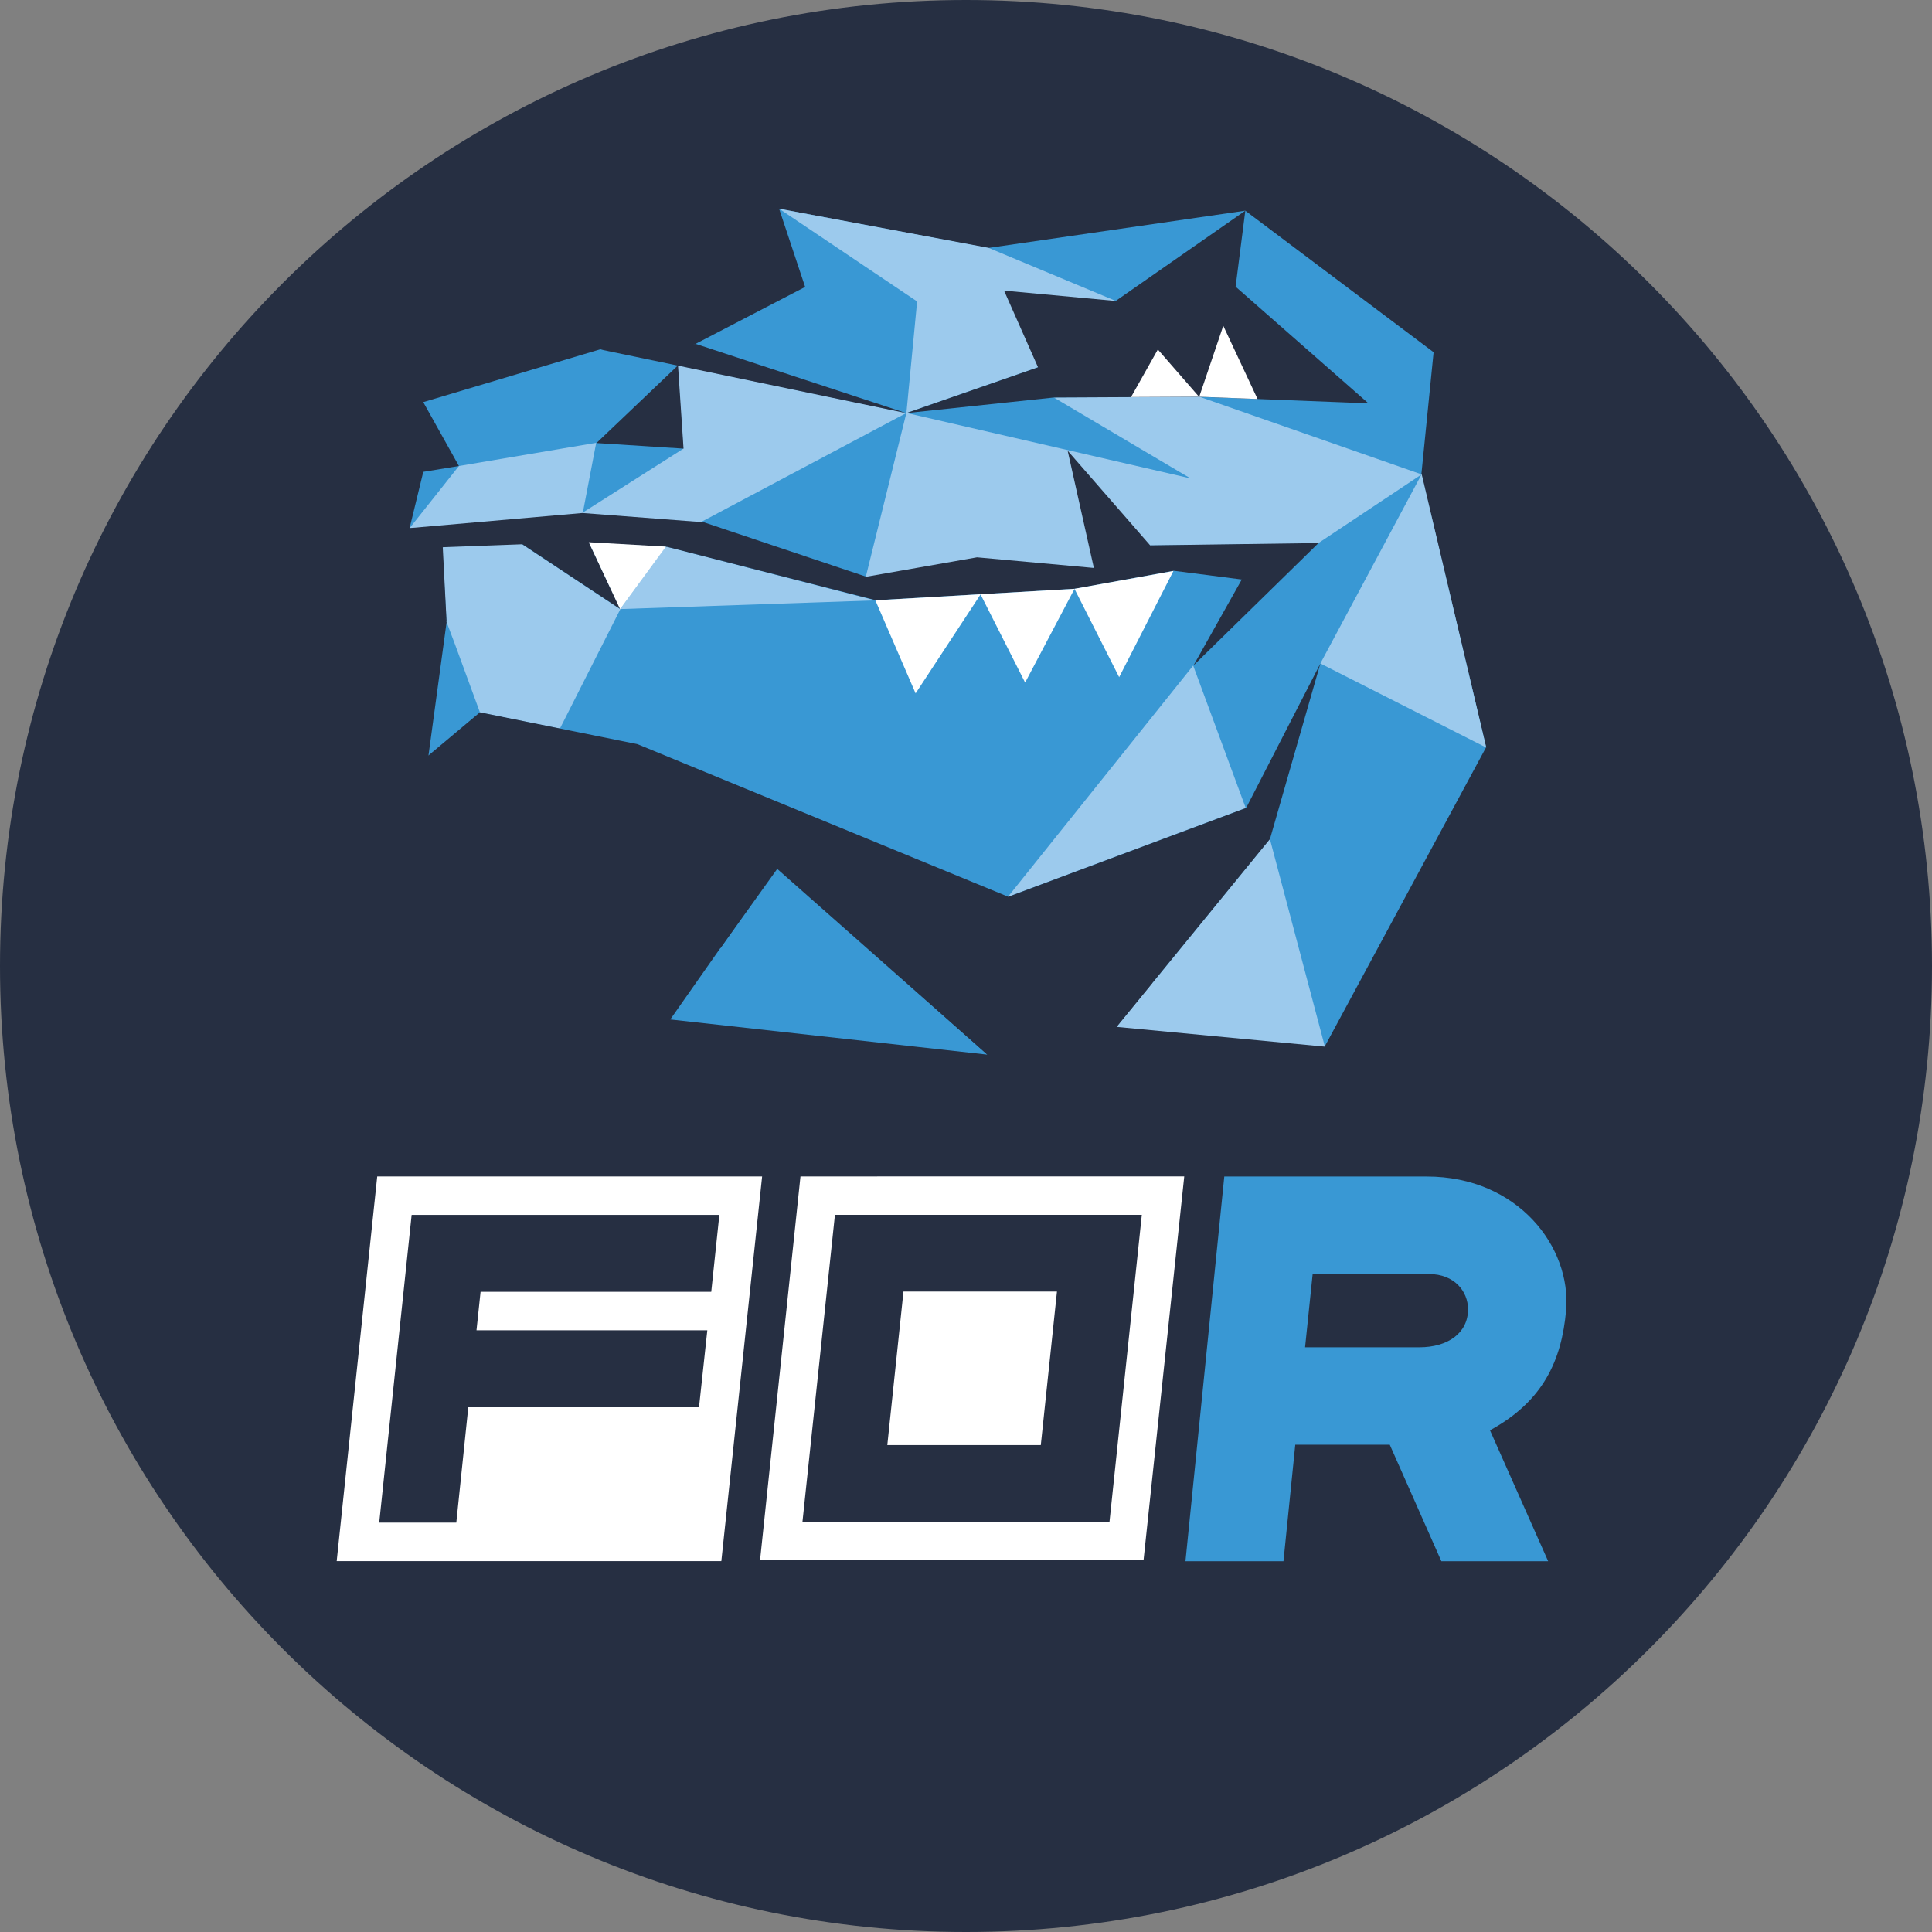 <svg xmlns="http://www.w3.org/2000/svg" viewBox="0 0 398 398"><rect x="0" y="0" width="398" height="398" fill="#808080" stroke="none"/><defs><style>.a{fill:#262f42;}.b{fill:#3998d4;}.c{fill:#fff;}.d{fill:#9ccaed;}</style></defs><title>FOR-badge-dark-rgb</title><path class="a" d="M399,200c0,109.9-89.1,199-199,199S1,309.9,1,200,90.1,1,200,1,399,90.1,399,200" transform="translate(-1 -1)"/><path class="b" d="M269.85,278.55h23.52c5.93,0,10.05-2.95,10.05-7.83,0-3.72-2.85-7.26-8-7.26-4,0-15.24,0-24-.09Zm38.08,17.07,12,27h-22l-10.63-24H267.83l-2.43,24H245.21l8-79.25,41.72,0c18.76,0,29.82,14.54,28.69,27.58-.91,10.25-4.67,18.69-15.66,24.69" transform="translate(-1 -1)"/><path class="c" d="M149.19,251.27l-1.67,15.85H100l-.84,7.93h47.55L145,290.9H97.47L95,314.67H79.12l6.68-63.4Zm.41,71.32L158,243.35H78.71l-8.35,79.24Zm65.81-23.9,3.33-31.62H187.12l-3.33,31.62Zm20.81-47.43-6.66,63.24H166.31L173,251.26Zm8.74-7.91H165.9l-8.32,79h79Z" transform="translate(-1 -1)"/><path class="b" d="M161.08,179.66l-22,31.35,65.33,7.25ZM293.81,98.71l2.52-25.15L257.53,44.4l-53,7.69L161.5,44l5.36,16.11L144.25,71.86,137.69,74l-13-1.05L88.2,83.84l1.12,8L88.2,98.2l-2.8,11.52,4.32,7.93L93,129.16l-3.73,27.46,39,6.58,145.63,53.38,33.25-61.65Z" transform="translate(-1 -1)"/><path class="d" d="M273,137.68l20.87-39L307.17,155ZM128.77,126.47l9.39-12.9,43.15,11.11ZM272.41,113l-34.54.37L226.25,118l-46.88,1.77,8.35-33.7,58.52,13.48L218.08,82.88l30-.15,45.78,16Zm-129.5-3.13,44.81-23.79-47.17-9.86,1.21,17.22-20.69,13.14,2.75-14.36L95.54,97,85.4,109.78Zm71.93-33.21,16-13.67-26.2-10.93L161.51,44l28.42,19.1-2.21,23ZM106.5,111.76l-14.4,2L93,129.15l1.75,4.64,5.13,14,16.46,3.31,12.45-24.6Zm102.13,74,49-18.3L246.8,138.11ZM231,212.54l42.93,4.07L262.6,173.83Z" transform="translate(-1 -1)"/><path class="a" d="M99.86,147.74l-10.61,8.9L124.34,168l25.07,28.33L161.11,180l43.33,38.29L231,212.55l31.62-38.71L273,137.69l-15.29,29.75-49,18.3-76.37-31.43ZM88.22,98.2,95.54,97,88.22,83.89ZM146,108.59l-25-1.91L85.4,109.79,93,129.15l-.79-15.42,16.4-.61,20.18,13.36-6.42-13.65,16.06.82,43,11,41-2.37,20.38-3.7,14,1.8-9.94,17.7,25.75-25.21-34.68.48-17-19.5,5.4,24.15-24.07-2.19-22.81,4Zm-5.33-32.32-16.8,16,17.94,1.15ZM124.7,73l63,13.11L144.34,71.85ZM255.54,60.06l2-15.66L230.84,63l-23-2.13,7,15.8L187.72,86.1l30.36-3.21,30-.15,34.82,1.35Z" transform="translate(-1 -1)"/><path class="c" d="M128.75,126.49l9.44-12.89-15.9-.9Zm93.58-4.19-41,2.37,8.29,19.17L203,123.45l9.18,18.16,10.17-19.3,9.2,18.19,11.18-21.88ZM234,82.8l14-.07L239.52,73Zm26.06.4L253,68.11l-4.95,14.62Z" transform="translate(-1 -1)"/></svg>